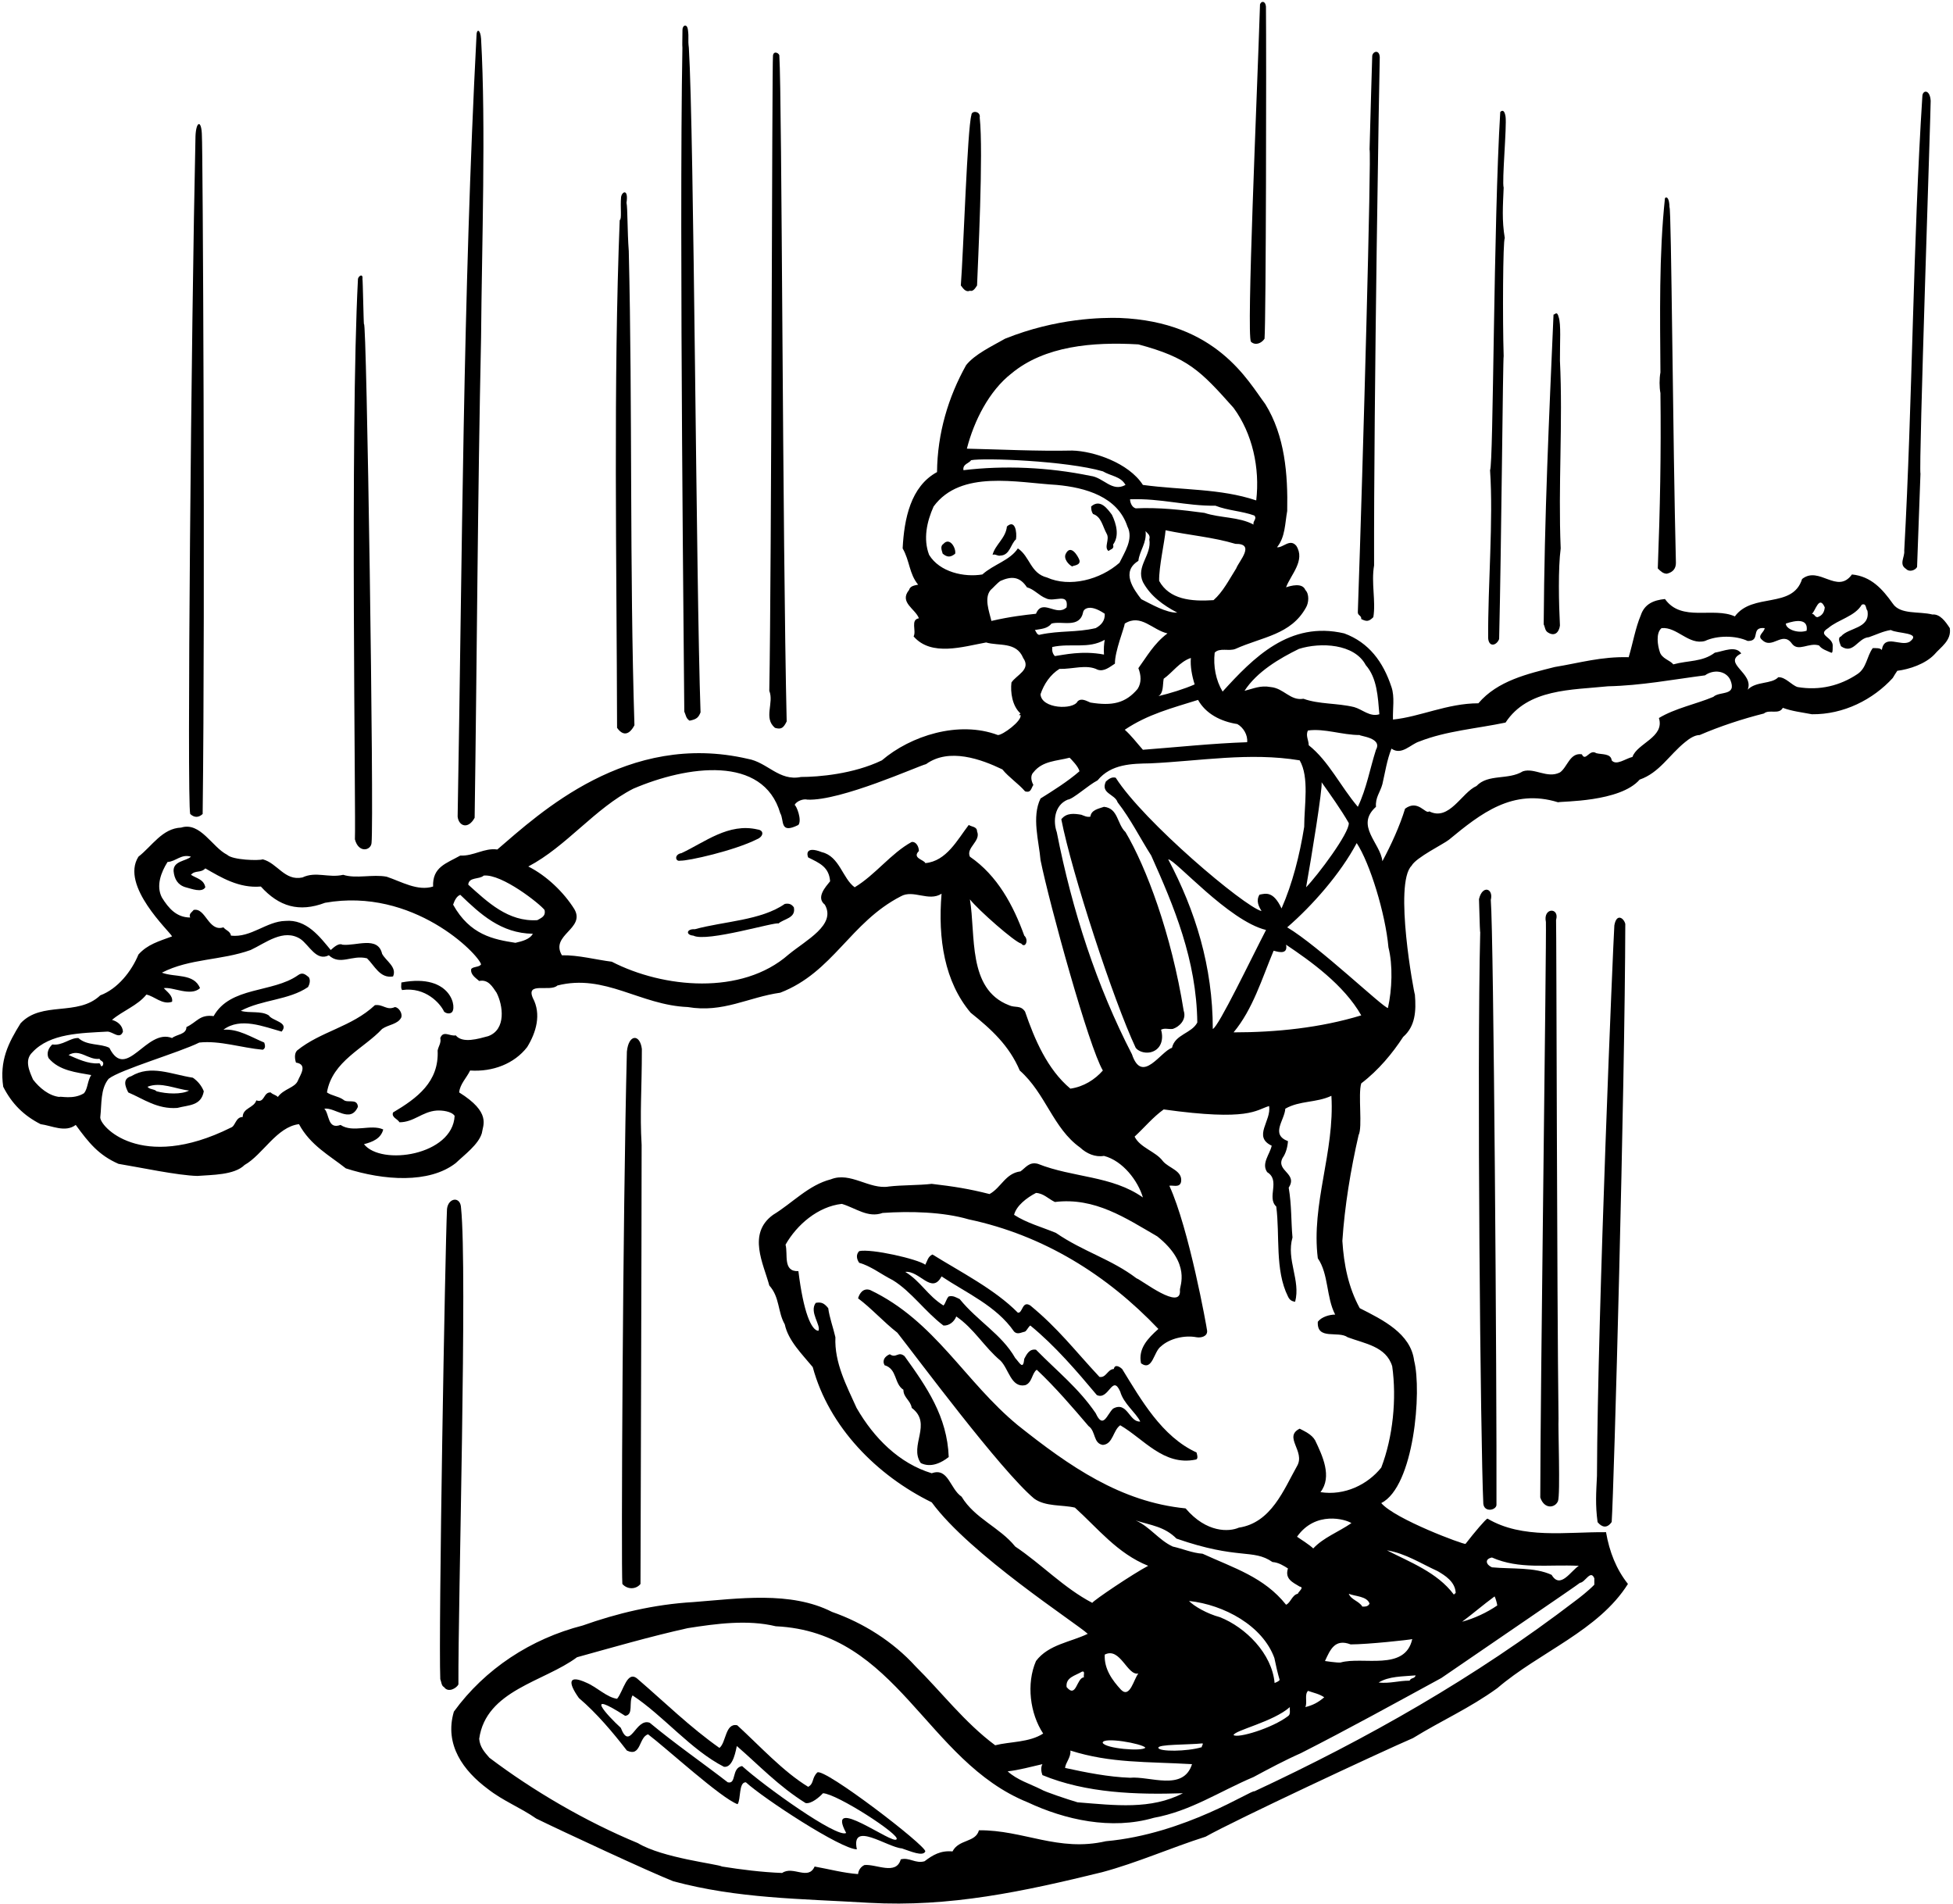<?xml version="1.0" encoding="UTF-8"?>
<svg xmlns="http://www.w3.org/2000/svg" xmlns:xlink="http://www.w3.org/1999/xlink" width="517pt" height="504pt" viewBox="0 0 517 504" version="1.1">
<g id="surface1">
<path style=" stroke:none;fill-rule:nonzero;fill:rgb(0%,0%,0%);fill-opacity:1;" d="M 331.148 90.457 C 332.352 91.555 333.949 90.855 334.75 89.656 C 335.148 84.156 335.25 14.875 335.125 1.75 C 335 0.25 333.914 0.145 333.551 1.156 C 332.75 26.25 329.949 88.355 331.148 90.457 "/>
<path style=" stroke:none;fill-rule:nonzero;fill:rgb(0%,0%,0%);fill-opacity:1;" d="M 181.148 188.355 C 181.551 189.156 181.551 190.156 182.551 190.758 C 184.414 190.395 184.914 189.895 185.449 188.555 C 184.25 154.355 183.75 35.555 182.352 12.656 C 182.051 10.258 182.414 10.145 182.102 7.855 C 181.867 6.16 180.664 6.645 180.664 7.895 C 180.664 10.156 180.566 11.906 180.648 12.656 C 179.75 61.355 181.148 183.055 181.148 188.355 "/>
<path style=" stroke:none;fill-rule:nonzero;fill:rgb(0%,0%,0%);fill-opacity:1;" d="M 125.648 216.457 C 126.25 175.156 126.449 131.156 127.352 89.258 C 127.551 64.555 128.648 33.555 127.352 10.258 C 127.164 7.645 126.164 7.645 126.148 9.258 C 122.551 78.355 122.352 148.156 121.148 216.156 C 121.414 218.645 123.914 219.645 125.648 216.457 "/>
<path style=" stroke:none;fill-rule:nonzero;fill:rgb(0%,0%,0%);fill-opacity:1;" d="M 205.148 192.656 C 206.852 193.156 207.414 192.645 208.25 190.957 C 207.148 143.258 207.008 25.613 206.309 14.812 C 206.414 14.145 204.832 13.258 204.625 14.688 C 204.359 16.52 204.25 151.055 203.648 182.855 C 204.949 186.055 202.051 190.055 205.148 192.656 "/>
<path style=" stroke:none;fill-rule:nonzero;fill:rgb(0%,0%,0%);fill-opacity:1;" d="M 360.352 163.855 C 361.75 164.555 362.352 164.555 363.551 163.355 C 364.25 159.156 362.949 154.258 363.75 149.656 C 363.648 105.957 365.164 16.645 365.25 15.156 C 365.164 12.895 363.164 13.645 363.25 15.055 C 363.246 15.812 362.75 30.957 362.551 39.555 C 363.051 40.555 360.852 121.656 359.449 161.957 C 359.352 162.957 360.449 162.855 360.352 163.855 "/>
<path style=" stroke:none;fill-rule:nonzero;fill:rgb(0%,0%,0%);fill-opacity:1;" d="M 504.59 150.594 C 505.387 151.492 506.988 150.992 507.488 150.094 L 508.387 125.395 C 507.887 123.895 511.164 27.895 511.09 26.695 C 510.906 23.547 508.914 23.809 508.887 25.492 C 506.387 64.395 506.289 105.895 504.09 145.793 C 504.289 147.395 502.59 149.395 504.59 150.594 "/>
<path style=" stroke:none;fill-rule:nonzero;fill:rgb(0%,0%,0%);fill-opacity:1;" d="M 393.949 168.957 C 394.164 171.395 396.164 170.895 396.852 169.156 C 397.449 144.457 397.852 94.457 398.051 94.258 C 397.75 84.656 397.852 63.355 398.352 63.055 C 397.551 58.258 397.852 54.555 398.051 49.656 C 397.551 48.156 398.914 33.395 398.551 30.855 C 398.164 28.395 397.148 29.656 397.148 29.656 C 395.352 58.855 395.352 123.055 394.449 124.457 C 395.352 137.758 393.852 154.855 393.949 168.957 "/>
<path style=" stroke:none;fill-rule:nonzero;fill:rgb(0%,0%,0%);fill-opacity:1;" d="M 256.75 76.957 C 257.648 77.258 258.25 76.156 258.648 75.555 C 258.852 69.957 260.363 40.312 259.352 31.125 C 259.664 29.395 257.164 29.145 257.148 30.457 C 256.078 34.145 255.051 66.457 254.352 75.555 C 254.852 76.156 255.551 77.457 256.75 76.957 "/>
<path style=" stroke:none;fill-rule:nonzero;fill:rgb(0%,0%,0%);fill-opacity:1;" d="M 53.648 215.457 C 54.352 158.055 53.664 37.395 53.449 36.055 C 53.414 31.645 51.914 31.895 51.75 36.055 C 50.648 85.457 49.449 212.355 50.352 215.457 C 51.449 216.457 52.551 216.457 53.648 215.457 "/>
<path style=" stroke:none;fill-rule:nonzero;fill:rgb(0%,0%,0%);fill-opacity:1;" d="M 167.949 191.957 C 166.648 150.457 167.449 108.055 166.449 66.457 C 166.051 61.156 166.164 55.145 165.852 53.656 C 166.414 49.895 164.664 50.645 164.414 52.145 C 164.164 54.895 164.648 58.055 164.051 58.258 C 162.352 101.258 163.25 148.656 163.352 192.656 C 165.664 195.895 167.449 192.957 167.949 191.957 "/>
<path style=" stroke:none;fill-rule:nonzero;fill:rgb(0%,0%,0%);fill-opacity:1;" d="M 441.25 151.855 C 442.949 151.457 443.664 150.395 443.648 148.957 C 442.852 117.855 442.449 54.656 441.949 54.855 C 441.914 52.395 441.164 51.895 440.75 52.457 C 439.148 67.457 439.449 83.855 439.551 98.555 C 439.25 100.258 439.25 102.457 439.551 104.055 C 439.75 120.055 439.449 134.855 438.852 150.457 C 439.551 151.156 440.25 151.855 441.25 151.855 "/>
<path style=" stroke:none;fill-rule:nonzero;fill:rgb(0%,0%,0%);fill-opacity:1;" d="M 93.949 222.156 C 94.914 225.895 98.164 225.145 98.352 223.156 C 99.051 216.457 97.051 83.055 96.352 85.855 C 96.25 85.855 96.051 73.855 95.949 73.855 C 96.164 72.145 94.664 73.145 94.75 74.055 C 92.648 114.758 94.25 216.758 93.949 222.156 "/>
<path style=" stroke:none;fill-rule:nonzero;fill:rgb(0%,0%,0%);fill-opacity:1;" d="M 409.852 167.457 C 411.648 168.555 412.75 167.258 412.949 165.555 C 412.648 159.758 412.449 150.457 413.148 145.156 C 412.449 128.555 413.75 112.055 412.949 95.457 C 412.922 90.535 413.273 85.852 412.605 83.902 C 412.164 82.145 411.602 83.352 411.25 83.258 C 410.051 111.055 408.852 136.156 408.648 165.258 C 409.051 166.055 408.949 166.957 409.852 167.457 "/>
<path style=" stroke:none;fill-rule:nonzero;fill:rgb(0%,0%,0%);fill-opacity:1;" d="M 516.148 166.258 C 515.051 164.555 513.551 162.457 511.551 162.656 C 508.051 161.758 503.051 162.758 501.051 159.758 C 498.352 155.957 495.352 152.555 490.25 152.055 C 486.352 157.457 481.551 149.656 477.051 153.258 C 474.551 161.258 463.949 156.758 459.25 163.156 C 453.551 160.555 445.148 164.758 440.75 158.555 C 437.75 158.855 435.352 159.855 434.352 162.855 C 432.949 166.156 432.25 170.258 431.148 173.957 C 423.852 173.758 418.25 175.457 411.551 176.555 C 404.449 178.355 396.449 180.156 391.352 186.156 C 383.148 186.156 375.852 189.758 368.75 190.457 C 368.648 187.656 369.25 184.457 368.352 181.855 C 366.148 175.156 362.352 170.055 355.852 167.656 C 341.352 164.258 331.75 174.156 323.648 183.055 C 321.852 180.055 321.148 176.355 321.551 172.758 C 322.852 171.355 325.352 172.457 327.051 171.758 C 334.148 168.555 341.75 168.055 345.75 160.758 C 346.449 159.555 346.648 157.258 345.551 156.156 C 344.75 154.156 341.648 155.055 340.449 155.457 C 341.648 152.156 345.648 148.355 343.148 144.457 C 341.449 142.457 339.648 145.055 338.051 144.855 C 340.25 142.156 340.148 138.555 340.75 135.258 C 340.949 125.555 340.148 115.355 334.949 106.957 C 330.352 100.855 322.078 85.145 296.352 84.156 C 291.852 84.055 279.746 84.145 266.051 89.656 C 262.551 91.656 258.051 93.758 255.75 96.656 C 251.051 105.055 248.148 114.656 248.051 124.957 C 241.051 128.758 239.352 137.355 238.949 145.156 C 240.852 148.457 240.648 151.855 243.051 154.758 C 242.148 154.957 240.949 155.055 240.648 156.156 C 237.949 159.457 242.352 161.156 243.25 163.656 C 240.949 164.055 242.648 166.957 241.852 168.457 C 246.551 173.855 254.949 171.156 261.051 170.055 C 264.352 171.055 269.051 169.758 270.852 174.156 C 273.051 177.258 269.051 178.656 267.75 180.656 C 267.449 183.258 267.949 186.855 270.148 188.855 C 269.949 189.055 269.449 189.457 270.148 189.258 C 270.648 190.758 265.352 194.656 264.148 194.555 C 253.75 190.656 241.051 194.758 233.449 201.258 C 225.914 204.895 216.648 205.656 212.051 205.656 C 206.25 206.855 203.148 201.758 197.949 200.855 C 166.078 193.477 142.852 215.258 131.648 224.855 C 128.25 224.355 125.352 226.656 121.852 226.457 C 118.148 228.555 114.449 229.457 114.648 234.656 C 110.551 235.957 106.25 233.355 102.352 232.055 C 98.648 231.355 94.25 232.656 90.852 231.555 C 86.949 232.457 83.648 230.555 80.051 232.258 C 75.352 233.258 73.449 228.457 69.551 227.457 C 68.551 227.855 61.551 227.656 60.148 226.258 C 56.148 224.258 53.051 217.457 47.949 219.055 C 42.949 219.258 40.25 223.957 36.648 226.758 C 31.75 234.457 44.949 246.555 45.551 247.855 C 42.051 249.156 39.051 249.957 36.648 252.656 C 34.852 257.055 31.148 261.758 26.551 263.457 C 20.551 269.156 11.051 264.855 5.449 270.855 C 2.148 276.156 -0.148 280.758 0.852 287.656 C 3.148 292.156 6.25 295.258 10.75 297.555 C 13.75 297.957 17.25 299.855 20.051 297.758 C 23.551 302.555 26.148 305.758 31.352 308.055 C 36.852 308.957 47.078 311.145 52.25 311.258 C 56.051 310.957 62.051 311.055 64.75 308.355 C 69.551 305.656 73.25 298.258 79.148 297.555 C 82.148 303.156 87.25 305.855 91.551 309.258 C 101.559 312.48 113.609 313.332 120.648 307.855 C 122.949 305.656 126.648 302.957 127.551 299.957 C 127.852 297.758 130.078 294.477 121.551 289.156 C 121.75 286.957 123.551 285.258 124.449 283.355 C 130.449 283.758 136.148 281.555 139.551 277.156 C 141.949 273.258 143.352 268.457 141.051 264.156 C 139.148 259.758 145.648 262.656 147.551 260.855 C 160.148 257.656 169.449 266.055 182.051 266.555 C 191.449 268.156 198.051 263.957 206.551 262.758 C 220.551 257.355 225.051 244.156 238.449 237.258 C 241.75 235.355 245.852 238.758 249.25 236.555 C 248.25 248.555 250.051 259.855 256.949 268.055 C 262.449 272.457 267.148 276.758 269.949 283.355 C 276.852 289.457 278.75 298.656 285.949 303.758 C 287.648 305.355 289.949 306.355 292.25 305.957 C 297.25 307.258 301.25 312.555 302.551 316.957 C 294.352 311.156 284.051 311.758 274.75 308.055 C 272.449 307.457 271.551 309.055 270.148 310.055 C 266.148 310.555 265.051 314.355 261.949 316.055 C 256.449 314.656 252.551 314.055 246.648 313.355 C 243.25 313.758 238.75 313.656 235.352 314.055 C 230.148 314.957 225.148 310.055 219.949 312.156 C 214.051 313.656 209.75 318.457 204.648 321.555 C 197.75 326.555 202.148 334.555 203.648 340.258 C 206.449 343.355 205.852 347.258 207.75 350.555 C 208.648 354.855 212.352 358.457 215.148 361.855 C 219.449 377.758 232.148 390.555 246.648 397.656 C 256.75 411.457 284.914 429.645 287.949 432.457 C 283.449 434.656 277.551 435.258 274.25 439.656 C 271.648 445.656 272.648 453.555 276.148 458.855 C 272.449 461.258 267.352 460.957 263.449 461.957 C 255.352 455.957 249.148 447.758 242.352 441.055 C 236.449 434.555 228.551 429.555 220.25 426.656 C 209.25 421.055 195.352 423.156 183.551 424.055 C 173.148 424.656 163.25 427.055 154.25 430.258 C 140.551 433.758 128.352 441.758 120.148 453.055 C 117.551 461.855 122.75 468.758 129.051 473.457 C 133.25 476.758 137.648 478.355 141.949 481.355 C 148.25 484.457 172.551 495.758 178.25 497.957 C 195.352 502.555 211.75 502.555 230.051 503.656 C 251.449 504.855 270.949 500.656 291.75 495.555 C 301.051 493.055 309.75 489.156 319.148 486.156 C 326.75 481.855 365.449 463.758 374.051 460.055 C 381.852 455.258 388.852 452.258 396.352 446.855 C 407.551 437.258 423.148 431.656 430.949 419.258 C 427.852 415.355 426.051 410.758 425.148 405.555 C 414.551 405.457 403.051 407.457 393.75 401.957 C 393.25 402.156 390.414 405.477 387.949 408.656 C 387.449 408.855 369.352 402.156 365.648 397.855 C 374.352 393.457 376.414 368.145 374.352 360.156 C 373.449 352.957 366.051 349.355 359.949 346.258 C 356.949 340.758 355.75 334.758 355.352 328.457 C 355.949 319.355 357.551 309.555 359.648 300.457 C 360.75 298.355 359.449 289.656 360.352 286.758 C 364.949 283.258 368.648 278.758 371.449 274.457 C 374.664 271.645 374.914 267.645 374.551 263.258 C 374.352 263.055 368.914 233.895 373.676 229.152 C 374.84 226.969 382.23 223.371 383.562 222.273 C 392.016 215.301 400.441 208.641 412.449 212.355 C 413.352 212.055 428.852 212.355 434.051 206.355 C 439.25 204.555 441.852 199.855 446.051 196.457 C 447.25 195.457 448.648 194.555 449.949 194.555 C 455.25 192.258 461.352 190.258 466.949 188.855 C 468.352 187.656 470.949 189.258 471.949 187.355 C 474.352 188.258 477.051 188.555 479.648 189.055 C 488.051 189.156 495.852 185.156 501.051 179.457 C 501.449 178.758 501.852 178.156 502.25 177.555 C 505.449 177.156 509.648 175.758 512.051 173.258 C 513.75 171.258 516.648 169.555 516.148 166.258 Z M 483.051 160.758 C 482.949 162.055 482.352 162.957 481.148 163.355 C 480.352 163.355 480.449 162.555 479.648 162.457 C 480.551 161.855 481.551 157.355 483.051 160.758 Z M 478.25 166.957 C 475.75 167.758 472.746 166.477 472.75 165.055 C 475.414 164.145 478.75 163.656 478.25 166.957 Z M 343.852 171.758 C 349.551 169.957 358.551 170.355 361.551 176.055 C 364.551 179.457 364.75 184.457 365.148 189.055 C 362.648 189.855 360.648 187.758 358.449 187.156 C 353.852 186.055 349.25 186.457 345.051 184.957 C 341.551 185.555 339.852 182.156 336.352 181.855 C 333.648 181.355 331.852 182.258 329.449 182.855 C 332.75 177.758 338.75 174.258 343.852 171.758 Z M 349.852 207.055 C 352.051 210.156 355.051 214.355 357.051 217.855 C 357.25 220.457 348.852 231.656 345.75 234.855 C 347.148 227.055 350.148 208.656 349.852 207.055 Z M 346.449 197.258 C 346.449 195.957 345.551 194.656 346.25 193.355 C 350.648 192.758 355.25 194.555 359.949 194.555 C 359.852 194.855 366.051 195.258 364.25 198.457 C 362.648 203.457 361.75 208.758 359.449 213.555 C 354.852 208.156 351.75 201.457 346.449 197.258 Z M 327.551 191.656 C 329.148 192.555 330.352 194.555 330.148 196.457 C 321.051 196.758 311.75 197.758 302.551 198.457 C 300.949 196.656 299.449 194.656 297.75 193.156 C 303.852 189.055 310.148 187.457 317.148 185.258 C 319.148 188.855 323.051 190.957 327.551 191.656 Z M 292.25 173.258 C 286.414 172.145 281.551 173.355 279.25 173.656 C 278.648 173.055 278.449 172.258 278.551 171.258 C 283.551 170.156 288.051 171.855 292.449 169.355 C 292.25 170.355 292.148 171.855 292.25 173.258 Z M 290.051 166.258 C 284.852 167.457 280.75 166.855 275.449 167.957 C 274.551 168.355 274.25 167.055 273.949 166.758 C 275.551 166.457 277.25 166.457 278.352 165.055 C 281.148 164.258 285.852 166.457 286.75 161.957 C 286.75 161.555 288.078 159.477 292.449 162.457 C 292.551 164.258 291.551 165.457 290.051 166.258 Z M 280.449 177.055 C 283.852 177.156 287.648 175.758 290.551 177.258 C 292.25 177.855 293.75 176.555 295.148 175.656 C 295.078 172.477 297.648 166.156 297.75 165.055 C 302.051 162.355 305.051 166.758 309.051 167.656 C 305.449 170.355 303.551 173.855 301.352 176.855 C 302.051 178.656 302.25 180.656 301.148 182.355 C 297.949 186.156 294.414 186.895 288.648 185.957 C 287.648 185.555 286.25 184.656 285.25 185.656 C 284.148 187.957 275.664 187.645 275.449 183.758 C 276.352 181.055 278.051 178.555 280.449 177.055 Z M 303.25 140.555 C 303.551 141.055 304.648 141.555 304.25 142.758 C 304.949 146.957 300.648 149.855 302.551 154.055 C 304.551 157.758 307.852 160.156 311.648 162.156 C 308.75 162.258 304.715 159.895 302.113 158.594 C 300.113 155.992 296.648 151.355 301.352 148.457 C 301.648 145.758 303.648 143.656 303.25 140.555 Z M 316.25 181.156 C 313.551 182.355 309.648 183.555 306.648 184.258 C 308.051 183.457 307.75 181.355 308.051 179.656 C 310.352 178.055 312.25 175.156 315.25 174.156 C 315.051 176.355 315.551 178.957 316.25 181.156 Z M 327.25 150.457 C 325.352 153.457 323.75 156.656 321.25 158.855 C 315.25 159.258 309.551 158.656 306.852 153.758 C 306.746 150.145 308.352 143.156 308.551 140.355 C 314.648 141.656 321.051 142.156 327.051 143.957 C 332.449 143.855 327.949 148.555 327.25 150.457 Z M 331.852 138.855 C 327.949 136.758 323.051 137.156 318.852 135.758 C 312.949 134.957 306.648 134.258 300.648 134.555 C 299.551 134.258 299.148 132.855 299.148 132.156 C 307.352 131.855 313.949 133.957 321.75 133.855 C 325.051 135.156 328.75 135.258 332.051 136.457 C 332.852 137.355 331.551 137.957 331.852 138.855 Z M 267.75 98.855 C 276.551 91.555 289.25 90.457 301.352 91.156 C 314.41 94.656 317.723 98.023 326.551 107.957 C 331.551 114.758 333.551 123.855 332.551 132.457 C 323.051 129.258 312.852 129.758 302.551 128.355 C 298.75 122.457 289.414 119.395 283.852 119.258 C 274.449 119.457 264.949 118.957 255.949 118.758 C 257.852 111.355 261.852 103.457 267.75 98.855 Z M 257.078 121.812 C 260.414 121.145 282.25 121.957 291.949 124.758 C 294.148 126.055 296.648 126.055 297.949 128.355 C 294.352 130.355 292.148 126.355 288.648 125.957 C 277.551 123.656 265.75 123.156 255.051 124.457 C 254.75 122.855 256.578 122.609 257.078 121.812 Z M 260.051 152.055 C 255.25 152.855 248.75 151.457 245.949 146.855 C 244.352 142.656 245.352 138.055 247.148 134.055 C 254.352 124.258 269.25 127.758 279.75 128.355 C 287.352 129.055 295.852 131.457 298.449 139.355 C 300.148 142.656 297.648 146.258 296.352 148.957 C 291.25 153.457 283.148 155.555 277.148 152.855 C 272.75 151.758 272.648 147.258 269.449 145.156 C 267.352 148.355 263.051 149.355 260.051 152.055 Z M 262.449 164.355 C 261.852 161.855 260.449 158.258 262.25 156.156 C 262.949 155.555 263.949 154.355 264.852 153.758 C 267.746 152.477 269.949 152.555 271.852 155.457 C 273.75 155.957 275.051 157.656 276.852 158.355 C 279.051 159.555 282.949 156.656 282.352 160.758 C 279.648 163.355 275.949 158.258 274.25 162.457 C 271.246 162.781 267.43 163.207 262.449 164.355 Z M 26.051 281.457 C 23.352 281.656 20.449 280.258 18.148 279.258 C 21.148 277.457 23.352 280.656 26.352 280.258 C 26.551 280.957 27.648 280.758 27.25 281.957 C 26.449 282.855 26.852 281.258 26.051 281.457 Z M 129.25 274.258 C 126.648 274.957 122.449 276.258 120.648 274.055 C 119.051 274.355 117.352 272.656 116.551 274.758 C 116.852 276.055 116.051 276.957 115.852 278.055 C 116.25 286.355 110.449 290.656 104.051 294.457 C 103.551 295.758 105.25 296.156 105.75 297.055 C 109.551 297.055 111.75 294.258 115.551 293.957 C 117.051 293.855 119.551 294.156 120.352 295.355 C 119.852 305.812 100.945 308.656 96.352 302.855 C 98.648 302.258 100.852 301.355 101.449 298.957 C 98.148 297.457 93.449 299.957 90.148 297.758 C 86.648 299.055 87.25 294.855 85.852 293.457 C 88.75 293.055 92.75 297.457 94.75 292.957 C 94.551 290.555 91.949 292.156 90.852 291.055 C 89.551 290.156 87.852 290.055 86.551 289.156 C 87.949 280.855 96.449 277.457 101.148 272.355 C 102.852 271.156 105.352 271.156 106.25 269.258 C 106.551 268.156 105.551 266.656 104.551 266.555 C 102.352 267.555 101.449 265.758 99.25 266.055 C 93.051 271.855 84.949 272.957 78.648 278.055 C 77.852 278.855 78.051 280.355 78.352 281.258 C 81.551 281.758 79.449 284.555 78.852 286.055 C 78.051 287.957 75.148 288.156 73.551 290.355 C 72.949 289.758 72.25 289.758 71.648 289.156 C 69.648 289.055 70.148 292.055 67.852 291.258 C 67.25 293.258 64.25 293.258 64.25 295.656 C 62.352 295.656 62.352 298.055 61.148 298.457 C 37.164 310.395 26.164 297.895 26.551 295.656 C 26.949 292.156 26.551 288.258 28.75 285.555 C 31.746 283.145 47.551 278.555 52.75 275.957 C 58.148 275.355 63.949 277.355 69.551 277.855 C 70.414 277.477 70.148 276.555 69.949 275.957 C 66.551 274.555 63.051 272.258 59.148 272.555 C 63.648 269.156 69.852 271.758 74.551 273.055 C 76.648 270.555 72.051 270.258 71.148 268.758 C 69.051 267.457 66.051 268.258 63.75 267.555 C 69.352 264.555 76.449 264.758 81.551 261.258 C 81.949 260.555 82.25 259.457 81.75 258.656 C 80.75 257.855 80.051 257.258 78.852 258.156 C 72.148 262.855 60.949 261.055 56.551 268.957 C 52.852 268.457 52.148 270.555 49.352 271.855 C 49.352 273.855 46.75 273.758 45.551 274.758 C 38.75 272.055 33.449 286.355 28.949 277.355 C 26.648 276.156 23.051 276.855 20.75 274.758 C 18.551 274.656 16.551 276.855 13.852 276.457 C 12.852 277.355 12.25 278.758 12.852 280.055 C 15.648 283.457 20.352 283.855 24.148 284.555 C 23.148 286.055 23.25 288.156 22.25 289.355 C 19.449 291.156 15.75 290.055 15.75 290.355 C 12.949 290.055 10.449 287.957 8.75 285.758 C 7.852 283.656 6.352 280.656 8.551 278.555 C 13.25 273.457 21.551 273.457 28.449 273.055 C 29.852 273.055 31.75 275.258 32.551 273.055 C 32.449 271.457 31.148 270.355 29.648 269.957 C 32.449 267.555 36.449 266.156 38.75 263.258 C 40.852 263.656 42.949 266.055 45.551 265.156 C 45.852 263.555 44.148 262.457 43.352 261.555 C 45.75 261.156 50.449 263.855 52.949 261.555 C 51.352 257.555 46.25 258.758 42.852 257.457 C 50.25 253.656 58.551 254.258 66.352 251.457 C 70.25 249.656 75.051 245.656 79.551 248.555 C 81.852 250.156 83.75 254.555 87.051 252.855 C 90.051 255.656 93.148 252.656 97.148 253.656 C 99.148 255.555 100.551 259.055 104.051 258.457 C 105.148 255.957 102.148 254.355 101.148 252.457 C 100.051 247.656 94.25 250.457 90.648 250.055 C 89.75 249.555 88.551 250.555 87.551 251.457 C 84.648 247.957 81.148 243.258 75.551 243.758 C 70.551 243.855 66.449 248.258 61.148 247.656 C 60.949 246.457 59.75 246.258 59.148 245.457 C 55.148 246.758 54.449 240.156 51.25 240.855 C 50.949 241.355 49.852 241.855 50.352 242.855 C 46.75 242.855 44.648 240.457 42.852 237.555 C 41.25 234.457 42.648 230.855 44.352 228.156 C 46.551 228.055 47.949 225.957 50.551 226.758 C 49.25 227.957 45.852 227.855 45.949 230.555 C 46.148 232.656 47.051 234.258 49.148 234.855 C 50.75 235.258 53.449 236.355 54.352 234.855 C 53.949 232.758 52.148 232.555 50.551 231.555 C 51.648 230.258 53.148 231.156 54.352 229.855 C 58.551 232.258 63.25 235.156 69.051 234.656 C 73.852 239.957 79.148 241.555 86.051 238.957 C 109.414 234.812 126.648 252.555 127.352 255.258 C 126.852 256.055 125.449 255.758 124.75 256.457 C 124.449 257.957 125.949 258.855 126.852 259.656 C 129.25 259.156 130.352 261.156 131.449 262.758 C 133.148 266.055 134.078 272.477 129.25 274.258 Z M 136.449 249.555 C 130.648 248.656 124.414 247.477 119.949 239.457 C 120.352 238.258 120.949 237.156 121.852 236.855 C 127.148 241.957 132.648 247.055 141.051 247.156 C 140.25 248.656 138.148 249.156 136.449 249.555 Z M 142.25 243.555 C 134.551 244.055 129.051 238.758 123.949 234.156 C 124.148 232.055 126.852 232.855 128.051 231.758 C 132.852 231.258 142.949 239.258 144.148 240.855 C 144.551 242.555 143.25 242.957 142.25 243.555 Z M 283.352 288.156 C 277.25 283.055 273.852 275.055 271.352 267.758 C 270.148 265.957 268.75 266.855 267.051 266.055 C 256.051 261.758 258.352 247.457 256.75 238.055 C 258.949 240.855 268.746 249.477 270.352 249.758 C 271.414 251.145 272.414 248.812 271.148 247.656 C 268.25 239.656 264.051 231.758 256.75 226.758 C 255.648 224.355 259.75 222.656 258.648 220.055 C 258.648 218.758 257.148 218.855 256.449 218.355 C 253.449 222.258 250.551 227.957 244.949 228.457 C 244.648 227.555 241.352 227.156 243.25 225.258 C 243.25 224.258 242.648 222.758 241.352 222.855 C 235.852 225.855 231.75 231.555 226.25 234.855 C 223.051 232.555 222.25 226.656 217.551 225.555 C 213.078 223.812 213.648 226.355 213.949 226.957 C 216.949 228.457 219.449 229.457 219.75 233.258 C 218.551 234.758 215.949 237.555 218.352 239.457 C 221.414 244.812 213.414 248.812 208.75 252.656 C 196.352 263.555 175.551 261.555 161.949 254.555 C 157.852 254.055 153.051 252.758 148.75 252.855 C 145.551 247.457 155.051 245.855 152.051 240.656 C 149.25 236.156 144.648 231.758 139.852 229.355 C 149.949 224.055 157.449 213.957 167.648 208.758 C 181.914 202.645 202.035 199.777 206.551 215.258 C 207.664 217.145 206.289 220.887 211.352 218.355 C 212.352 217.055 210.852 213.258 210.352 213.055 C 210.852 212.055 212.648 211.355 213.75 211.656 C 222.551 212.055 243.051 202.758 245.148 202.258 C 251.25 197.855 259.75 200.957 265.352 203.656 C 267.051 205.758 269.648 207.457 271.352 209.457 C 272.949 209.957 272.949 208.656 273.551 207.758 C 273.051 206.855 272.648 205.355 273.551 204.457 C 275.949 201.355 279.75 201.457 283.148 200.555 C 283.551 200.957 285.551 202.957 285.75 204.156 C 282.648 206.855 278.648 209.355 275.449 211.355 C 273.051 216.258 275.051 222.758 275.449 227.656 C 277.852 239.457 288.25 277.156 291.949 283.355 C 289.852 285.758 286.852 287.656 283.352 288.156 Z M 279.75 220.258 C 278.75 217.457 279.051 213.156 282.648 211.656 C 284.051 211.555 288.078 207.812 290.551 206.555 C 294.148 202.156 299.746 202.145 304.449 202.055 C 317.551 201.457 330.75 199.055 344.051 201.258 C 346.648 205.758 345.25 213.156 345.25 218.855 C 344.051 226.355 342.148 233.855 339.25 240.457 C 337.078 235.812 335.078 236.477 333.414 236.812 C 332.414 238.477 333.25 239.957 333.949 241.156 C 329.352 239.957 302.746 217.477 295.352 205.855 C 294.25 205.555 293.449 206.258 292.75 206.855 C 291.25 210.055 295.148 210.156 295.852 212.355 C 299.352 216.855 301.75 221.758 304.75 226.457 C 310.75 239.855 316.75 254.055 316.949 270.656 C 315.449 273.555 311.051 273.758 310.25 277.355 C 307.25 278.258 302.352 287.156 299.648 279.055 C 290.352 261.055 283.852 241.156 279.75 220.258 Z M 335.148 246.156 C 331.25 253.656 322.551 271.855 321.051 272.355 C 321.051 255.855 316.449 241.055 309.25 227.457 C 311.078 227.477 325.25 243.758 335.148 246.156 Z M 274.25 315.758 C 276.25 315.855 277.551 317.355 279.25 318.156 C 289.852 316.855 298.051 322.457 306.352 327.258 C 315.414 334.477 312.25 340.457 312.352 341.457 C 312.832 347.168 302.148 338.758 300.852 338.355 C 294.148 333.258 286.852 331.355 279.551 326.355 C 275.75 324.758 271.852 323.758 268.449 321.555 C 269.051 319.156 271.75 317.055 274.25 315.758 Z M 286.449 442.457 C 287.352 442.258 286.75 443.457 286.949 443.957 C 284.949 444.156 284.949 449.656 282.352 446.555 C 282.051 443.957 284.648 443.555 286.449 442.457 Z M 283.352 463.355 C 294.051 466.758 303.648 466.258 315.551 466.957 C 313.25 474.258 304.352 470.055 299.148 470.555 C 293.449 470.355 287.449 469.156 281.949 467.957 C 282.051 466.555 283.551 465.156 283.352 463.355 Z M 303.199 462.582 C 302.5 463.668 292.5 462.832 291.898 461.281 C 292 459.668 302.332 461.5 303.199 462.582 Z M 292.449 437.957 C 296.551 435.855 298.414 443.645 301.352 442.957 C 300.148 444.355 299.148 449.656 296.75 447.258 C 294.449 444.758 292.25 441.758 292.449 437.957 Z M 344.051 419.957 C 345.352 420.156 343.75 421.258 343.551 421.855 C 342.051 422.156 341.648 424.258 340.449 424.758 C 334.648 417.457 326.648 415.055 318.352 411.258 C 315.551 411.055 313.148 409.957 310.449 409.355 C 306.75 407.656 304.352 404.055 300.648 402.457 C 304.75 403.758 308.25 404.055 311.449 407.258 C 327.914 412.977 331.648 409.855 336.852 413.457 C 338.449 413.555 339.852 414.457 340.949 415.156 C 340.051 417.957 342.25 418.855 344.051 419.957 Z M 347.648 409.855 C 346.449 408.758 344.648 407.656 343.352 406.758 C 348.246 399.812 356.246 402.145 357.75 403.156 C 354.25 405.555 350.352 406.957 347.648 409.855 Z M 362.551 424.457 C 362.148 425.258 361.449 425.258 360.648 425.258 C 359.75 423.758 357.648 423.457 357.051 421.855 C 358.648 422.555 361.852 422.457 362.551 424.457 Z M 346.25 447.555 C 347.648 448.055 349.25 448.355 350.551 449.258 C 348.914 450.645 347.551 451.355 345.551 451.855 C 346.148 450.555 345.25 448.656 346.25 447.555 Z M 341.449 451.855 C 341.352 452.656 341.75 453.758 340.949 454.258 C 336.75 457.457 327.668 460.168 326.551 459.258 C 326.832 458 337.051 455.758 341.449 451.855 Z M 322.949 428.055 C 319.551 427.156 316.078 425.145 314.75 423.758 C 324.051 424.758 334.246 430.309 337.352 438.855 C 337.746 440.809 338.246 442.977 338.75 444.656 C 338.414 445.145 337.773 445.297 337.414 445.477 C 336.715 437.676 329.75 430.758 322.949 428.055 Z M 318.352 461.457 C 318.551 461.855 318.051 462.055 318.148 462.457 C 314.148 463.656 306.832 463.668 306.648 462.656 C 306.332 461.668 314.449 461.855 318.352 461.457 Z M 275.949 466.957 C 275.449 467.855 275.648 469.055 275.949 469.855 C 287.551 474.656 300.949 475.055 313.148 474.656 C 304.648 479.055 295.25 477.855 285.25 477.055 C 282.852 476.355 276.551 474.258 275.648 473.656 C 272.648 472.156 269.25 471.156 266.75 468.855 C 269.648 468.555 272.852 467.656 275.949 466.957 Z M 422.051 417.758 C 422.051 418.355 422.051 418.957 422.051 419.457 C 420.414 421.145 418.051 422.957 417.25 423.555 C 390.352 444.156 361.852 460.258 332.051 474.156 C 331.551 473.555 313.746 485.477 292.75 487.355 C 280.148 490.258 270.949 484.355 259.148 484.457 C 258.25 487.758 253.852 486.758 252.148 490.055 C 248.949 489.758 246.852 491.055 244.75 492.656 C 242.352 493.355 240.75 491.555 238.449 492.156 C 237.25 496.457 231.949 493.355 228.852 493.656 C 227.949 494.055 227.25 494.957 227.148 496.055 C 223.25 495.758 219.551 494.758 215.648 494.055 C 213.949 497.855 209.949 493.758 207.051 495.758 C 201.648 495.555 196.148 494.855 191.148 494.055 C 189.852 493.355 175.414 491.809 168.852 487.855 C 155.051 482.156 141.051 473.957 129.551 465.258 C 128.25 463.758 127.051 462.457 126.852 460.258 C 128.648 447.355 144.051 445.156 152.75 438.656 C 162.148 436.055 172.148 433.156 182.051 430.957 C 189.648 429.758 197.949 428.656 205.352 430.457 C 237.648 431.957 245.051 466.156 272.051 477.055 C 281.852 481.656 294.148 484.457 305.449 481.156 C 315.25 479.355 322.648 474.258 331.852 470.355 C 335.75 468.258 340.25 465.855 344.352 464.055 C 356.949 457.656 369.25 450.855 381.551 444.156 C 392.449 436.656 417.75 419.457 418.25 418.957 C 419.648 418.855 421.051 415.355 422.051 417.758 Z M 364.949 445.355 C 367.648 443.656 371.352 443.758 374.75 443.457 C 374.449 444.457 373.551 443.957 373.148 444.855 C 370.148 444.855 368.051 445.656 364.949 445.355 Z M 394.949 412.258 C 402.25 415.457 409.551 414.055 417.949 414.457 C 415.852 415.758 413.051 420.758 410.75 416.855 C 406.25 414.758 400.25 415.355 394.949 414.855 C 393.352 414.156 392.949 412.656 394.949 412.258 Z M 395.648 422.555 C 395.949 423.055 396.352 424.656 396.352 424.957 C 393.551 426.855 390.352 428.355 387.051 429.258 C 389.75 427.258 392.648 424.758 395.648 422.555 Z M 380.551 415.855 C 382.449 416.957 385.25 418.656 385.352 421.656 C 385.148 421.758 385.051 421.957 384.852 422.055 C 380.449 416.156 373.148 413.457 367.148 410.355 C 372.051 411.156 376.148 413.855 380.551 415.855 Z M 373.852 433.855 C 371.949 442.457 360.75 438.355 354.852 440.055 C 353.914 440.145 350.75 439.656 350.75 439.656 C 352.148 436.656 353.352 433.656 357.551 435.258 C 362.051 435.258 373.148 434.055 373.852 433.855 Z M 356.75 353.957 C 361.25 355.656 366.949 356.355 368.551 361.656 C 369.75 370.258 368.75 380.355 365.648 388.457 C 362.051 392.957 355.949 395.957 349.551 394.957 C 352.75 390.855 350.051 385.258 348.148 381.258 C 347.25 379.656 345.352 378.855 344.051 378.156 C 339.648 380.355 345.648 384.156 343.352 388.055 C 339.852 394.258 336.551 403.055 327.949 404.355 C 325.414 405.477 319.414 405.809 313.852 399.258 C 296.648 397.555 283.148 388.156 269.449 377.258 C 255.352 365.656 247.551 349.656 230.352 341.457 C 228.551 340.855 227.551 342.258 227.148 343.656 C 230.648 346.258 233.949 349.957 237.551 352.758 C 242.75 359.355 264.852 389.156 273.75 396.656 C 276.75 398.855 281.25 398.258 284.551 399.055 C 290.648 404.555 295.75 411.156 303.949 414.457 C 299.949 416.555 289.551 423.555 289.148 424.258 C 281.648 420.355 275.648 413.957 268.75 409.355 C 264.648 404.258 258.051 401.957 254.551 396.156 C 251.449 394.055 251.051 388.355 246.648 389.957 C 238.051 387.355 231.352 380.656 226.75 372.656 C 224.148 366.855 220.852 360.758 221.148 353.957 C 220.551 351.355 219.551 348.656 219.25 346.258 C 218.25 345.055 217.551 344.555 215.949 344.855 C 214.148 347.258 217.414 350.812 216.648 352.258 C 214.746 352.145 212.672 347.203 211.352 336.457 C 207.148 336.656 208.648 331.957 207.949 329.457 C 210.949 324.156 216.551 319.355 222.852 318.656 C 226.551 319.758 229.75 322.457 233.648 321.055 C 240.852 320.555 249.648 320.758 256.449 322.758 C 276.25 326.957 293.051 337.457 306.648 351.758 C 303.852 354.258 301.25 356.957 302.051 360.855 C 305.148 363.055 305.352 357.758 307.352 356.355 C 309.648 354.258 313.648 353.355 316.75 353.957 C 317.949 354.156 319.648 353.758 319.551 352.258 C 319.449 351.258 314.75 325.156 309.551 313.855 C 310.551 313.656 312.25 314.457 312.648 312.855 C 313.148 309.855 309.449 309.258 307.852 307.355 C 305.949 304.758 301.852 303.855 300.352 300.855 C 303.051 298.355 305.148 295.758 308.051 293.656 C 330.746 296.812 332.414 293.812 335.949 292.758 C 336.648 296.656 331.551 300.855 336.648 303.258 C 336.148 305.555 333.852 307.957 335.449 310.258 C 339.051 312.457 335.25 316.957 337.852 319.355 C 338.852 326.957 337.449 336.156 340.949 343.156 C 341.352 344.055 341.949 344.457 342.852 344.555 C 344.352 338.855 340.449 333.457 342.148 327.555 C 341.75 323.156 341.949 319.156 341.148 314.355 C 343.648 310.555 337.648 309.957 339.551 306.457 C 340.352 305.355 340.852 303.656 340.949 302.055 C 336.25 300.258 340.051 296.555 340.25 293.457 C 344.148 291.258 348.352 291.957 352.449 290.055 C 353.352 304.957 347.051 318.656 348.852 333.055 C 351.75 337.258 351.051 343.355 353.449 347.957 C 351.949 347.957 349.852 348.555 348.852 349.855 C 348.551 354.855 354.25 352.156 356.75 353.957 Z M 326.551 273.258 C 331.648 267.156 334.051 259.055 337.148 251.656 C 337.551 251.656 341.078 253.145 340.449 250.055 C 346.852 254.355 355.75 260.656 360.352 268.758 C 349.551 272.055 337.852 273.258 326.551 273.258 Z M 367.414 266.812 C 366.113 266.711 349.148 250.457 340.75 245.457 C 347.352 239.758 354.852 231.258 359.148 223.156 C 362.648 228.457 366.746 241.812 367.551 250.758 C 368.746 255.477 368.512 261.91 367.414 266.812 Z M 453.551 184.457 C 449.051 186.355 443.449 187.457 439.148 190.055 C 440.75 195.156 433.352 196.758 432.148 200.355 C 430.352 200.758 427.852 202.758 426.648 201.258 C 426.449 199.355 423.949 199.758 422.551 199.355 C 420.75 198.156 419.75 201.758 418.75 199.656 C 415.551 199.156 414.949 203.055 412.949 204.457 C 409.551 206.156 406.25 203.156 403.148 204.156 C 399.25 206.555 393.949 204.758 390.852 208.055 C 386.949 209.758 383.648 217.457 378.352 214.758 C 377.352 215.656 375.414 211.477 371.949 214.055 C 370.551 218.656 368.25 223.656 365.949 227.957 C 365.449 223.156 358.648 218.555 364.25 213.555 C 364.051 211.055 365.352 209.758 365.949 207.555 C 366.648 204.555 367.148 201.156 368.352 198.156 C 371.051 200.055 373.449 196.957 375.75 196.258 C 382.852 193.457 390.949 192.855 398.551 191.258 C 404.449 182.258 416.051 182.656 425.648 181.656 C 434.551 181.457 442.852 179.855 451.352 178.758 C 453.551 177.156 456.852 177.457 458.051 179.957 C 459.852 184.355 455.25 182.855 453.551 184.457 Z M 505.551 169.855 C 503.148 171.258 498.852 167.656 498.148 172.055 C 497.75 171.457 496.551 171.555 495.75 171.555 C 494.148 173.758 494.148 176.855 491.648 178.457 C 487.148 181.457 481.75 182.855 475.852 181.855 C 474.25 181.355 472.648 179.156 470.75 179.258 C 468.949 181.156 464.852 180.258 462.648 182.555 C 464.449 178.156 455.75 175.555 460.949 172.957 C 459.414 170.812 456.352 172.355 453.949 172.758 C 450.648 175.258 446.949 174.758 442.949 175.855 C 442.148 174.758 439.852 174.355 439.352 172.457 C 438.852 170.957 438.25 167.555 439.852 166.258 C 443.949 165.855 447.051 170.855 451.352 169.656 C 454.551 168.156 459.449 168.156 462.648 169.656 C 466.25 169.758 463.25 165.855 467.148 166.258 C 467.051 167.355 465.051 168.258 466.449 169.355 C 469.148 172.055 471.852 166.855 474.352 170.355 C 476.051 172.656 478.852 169.957 481.551 170.855 C 482.25 171.855 483.648 172.258 484.75 172.758 C 485.148 172.957 485.148 172.055 485.148 171.258 C 485.551 168.555 480.75 168.258 483.949 166.258 C 486.648 163.957 491.051 163.156 492.852 160.055 C 494.148 159.555 493.852 161.156 494.352 161.656 C 495.148 166.457 489.352 166.055 487.352 168.457 C 486.352 168.758 487.051 170.258 487.352 171.055 C 490.648 173.355 491.75 168.855 494.75 168.656 C 496.75 167.957 498.551 167.055 500.551 166.758 C 502.25 167.758 508.852 167.355 505.551 169.855 "/>
<path style=" stroke:none;fill-rule:nonzero;fill:rgb(0%,0%,0%);fill-opacity:1;" d="M 292.949 141.258 C 293.852 142.758 292.148 144.855 293.449 145.855 C 293.949 145.355 295.051 145.355 294.648 144.156 C 296.352 141.855 295.551 138.758 294.352 136.258 C 293.148 134.656 291.25 131.957 288.852 134.055 C 288.852 134.855 288.949 135.457 289.352 136.055 C 291.551 136.758 291.852 139.258 292.949 141.258 "/>
<path style=" stroke:none;fill-rule:nonzero;fill:rgb(0%,0%,0%);fill-opacity:1;" d="M 268.949 142.758 C 269.25 140.957 268.75 137.355 266.551 139.355 C 266.25 142.457 263.449 144.156 262.75 146.855 C 263.551 146.555 264.051 147.258 264.852 147.055 C 267.352 146.957 267.551 143.957 268.949 142.758 "/>
<path style=" stroke:none;fill-rule:nonzero;fill:rgb(0%,0%,0%);fill-opacity:1;" d="M 249.75 143.957 C 248.852 144.555 249.25 145.555 249.551 146.555 C 250.75 147.555 251.648 147.555 252.852 146.555 C 253.148 145.156 251.449 142.055 249.75 143.957 "/>
<path style=" stroke:none;fill-rule:nonzero;fill:rgb(0%,0%,0%);fill-opacity:1;" d="M 283.852 149.957 C 283.852 149.656 286.148 149.758 285.75 148.258 C 285.352 147.156 283.449 143.957 282.148 146.555 C 281.449 147.855 282.852 149.457 283.852 149.957 "/>
<path style=" stroke:none;fill-rule:nonzero;fill:rgb(0%,0%,0%);fill-opacity:1;" d="M 304.449 278.555 C 307.25 277.957 308.148 275.258 307.352 272.555 C 308.352 272.055 309.051 272.457 310.449 272.355 C 312.25 271.758 314.148 269.855 313.352 267.555 C 310.078 247.145 303.449 229.555 297.949 220.258 C 295.648 218.055 296.051 213.957 292.25 213.555 C 290.852 214.055 288.852 214.355 288.648 216.156 C 287.75 216.355 287.051 215.957 286.25 215.656 C 284.449 215.355 282.352 215.055 280.949 216.855 C 283.746 231.145 294.746 264.812 300.648 277.355 C 301.25 278.156 302.75 278.855 304.449 278.555 "/>
<path style=" stroke:none;fill-rule:nonzero;fill:rgb(0%,0%,0%);fill-opacity:1;" d="M 200.551 219.555 C 192.852 217.758 186.613 222.91 180.414 225.812 C 178.414 226.145 178.746 228.145 180.078 227.812 C 182.18 227.91 194.414 225.145 200.352 222.156 C 202.078 221.477 202.414 219.812 200.551 219.555 "/>
<path style=" stroke:none;fill-rule:nonzero;fill:rgb(0%,0%,0%);fill-opacity:1;" d="M 392.664 398.02 C 392.914 400.395 396.039 399.77 396.148 398.355 C 396.25 366.555 395.414 247.645 394.645 238.203 C 395.414 235.145 392.414 234.145 391.52 237.996 C 391.707 245.402 391.805 246.836 391.848 246.719 C 390.949 281.777 391.914 381.902 392.664 398.02 "/>
<path style=" stroke:none;fill-rule:nonzero;fill:rgb(0%,0%,0%);fill-opacity:1;" d="M 207.75 239.258 C 201.449 243.656 191.551 243.855 183.949 245.957 C 181.746 245.812 181.414 247.477 183.551 247.656 C 187.078 249.477 205.551 243.855 206.051 244.457 C 207.551 243.156 210.75 243.055 210.148 240.156 C 209.551 239.355 208.949 239.055 207.75 239.258 "/>
<path style=" stroke:none;fill-rule:nonzero;fill:rgb(0%,0%,0%);fill-opacity:1;" d="M 427.352 244.957 C 427.051 249.258 422.914 347.145 422.75 390.656 C 422.539 395.145 422.289 398.27 422.914 402.895 C 424.039 404.27 425.414 404.645 426.648 402.855 C 427.25 393.957 430.148 288.258 430.25 244.555 C 429.852 242.957 427.914 241.645 427.352 244.957 "/>
<path style=" stroke:none;fill-rule:nonzero;fill:rgb(0%,0%,0%);fill-opacity:1;" d="M 407.742 396.367 C 408.824 399.59 411.688 399.145 412.43 397.336 C 413.086 395.617 412.43 377.629 412.574 375.523 C 412.145 342.824 412.039 245.598 411.922 243.512 C 412.914 240.145 408.414 240.145 409.234 244.039 C 409.414 248.645 407.73 371.359 407.742 396.367 "/>
<path style=" stroke:none;fill-rule:nonzero;fill:rgb(0%,0%,0%);fill-opacity:1;" d="M 106.25 260.055 C 106.25 260.758 106.051 261.555 106.449 262.055 C 112.746 261.145 116.648 265.758 117.551 267.758 C 117.949 268.156 118.852 268.457 119.449 268.055 C 121.148 267.258 119.746 257.477 106.25 260.055 "/>
<path style=" stroke:none;fill-rule:nonzero;fill:rgb(0%,0%,0%);fill-opacity:1;" d="M 165.949 278.355 C 164.852 321.855 164.414 415.145 164.75 419.258 C 166.051 420.758 168.352 420.758 169.551 419.258 C 169.551 415.156 169.852 328.055 169.852 303.055 C 169.352 294.555 169.914 288.645 169.914 277.645 C 169.414 273.645 166.414 273.645 165.949 278.355 "/>
<path style=" stroke:none;fill-rule:nonzero;fill:rgb(0%,0%,0%);fill-opacity:1;" d="M 51.051 285.258 C 45.25 284.355 39.949 281.758 34.75 284.855 C 32.352 285.555 33.148 287.555 33.949 289.156 C 37.949 290.855 41.648 293.656 46.949 293.258 C 49.949 292.457 53.25 292.758 53.949 288.855 C 53.352 287.355 52.352 286.156 51.051 285.258 Z M 41.449 288.855 C 40.75 288.156 39.648 288.457 39.051 287.656 C 42.551 286.258 46.449 288.258 50.051 288.656 C 48.051 289.758 44.051 289.555 41.449 288.855 "/>
<path style=" stroke:none;fill-rule:nonzero;fill:rgb(0%,0%,0%);fill-opacity:1;" d="M 121.352 445.855 C 121.25 424.258 123.75 335.855 122.051 319.758 C 121.949 316.555 118.668 317 118.332 320 C 117.832 330.699 116.051 432.055 116.551 444.457 C 116.852 445.156 116.852 446.258 117.551 446.555 C 118.648 448.156 120.852 446.855 121.352 445.855 "/>
<path style=" stroke:none;fill-rule:nonzero;fill:rgb(0%,0%,0%);fill-opacity:1;" d="M 297.051 362.355 C 296.648 361.957 295.148 360.855 294.852 362.355 C 293.148 362.457 292.852 364.758 291.051 364.457 C 284.25 357.156 280.25 351.758 272.75 345.555 C 270.551 344.156 270.75 347.656 269.449 347.457 C 263.352 341.258 254.051 336.555 246.852 332.055 C 245.648 332.555 245.449 333.855 244.949 334.758 C 242.949 333.258 230.648 330.457 227.449 331.156 C 226.551 332.055 226.75 333.258 227.449 334.258 C 230.449 335.055 233.352 337.355 236.352 338.855 C 241.25 341.855 245.051 347.355 249.75 350.855 C 251.148 350.957 252.551 349.957 253.148 348.457 C 257.949 351.758 260.449 356.457 264.852 360.156 C 267.051 362.355 267.648 367.355 271.352 366.656 C 273.25 366.055 273.148 363.457 274.449 362.555 C 279.352 367.156 284.148 372.758 288.148 377.457 C 290.148 378.855 289.352 382.055 291.949 382.457 C 294.648 382.258 294.648 378.555 296.551 377.258 C 302.75 380.855 308.051 388.055 316.449 386.355 C 317.352 386.258 316.852 384.957 316.75 384.457 C 307.551 380.258 302.051 370.457 297.051 362.355 Z M 294.648 372.855 C 293.051 374.355 292.051 378.457 290.051 374.055 C 285.449 367.355 280.051 363.156 274.25 357.258 C 272.449 356.957 271.75 358.555 271.148 359.656 C 270.852 362.758 269.949 360.758 268.75 359.457 C 265.148 353.156 258.852 349.758 254.051 343.855 C 253.148 343.457 252.352 342.855 251.148 343.156 C 250.449 343.855 250.352 344.957 249.75 345.555 C 245.449 342.855 243.852 339.258 239.648 336.656 C 243.449 336.258 246.648 342.758 249.25 337.855 C 255.852 342.258 263.75 345.656 268.449 352.457 C 269.352 353.355 270.352 352.656 271.352 352.457 C 271.852 352.156 272.25 351.156 272.75 350.855 C 279.352 356.258 285.148 363.055 290.352 369.258 C 293.551 370.758 294.449 363.555 296.551 368.355 C 297.449 371.555 300.648 373.855 301.852 376.258 C 298.949 376.555 298.449 370.758 294.648 372.855 "/>
<path style=" stroke:none;fill-rule:nonzero;fill:rgb(0%,0%,0%);fill-opacity:1;" d="M 239.148 367.855 C 239.148 369.957 241.051 370.656 241.352 372.656 C 246.949 376.855 240.551 382.656 243.75 387.258 C 246.352 388.555 249.148 387.258 251.148 385.656 C 250.75 374.957 245.352 367.156 239.449 358.957 C 237.75 357.555 237.25 359.656 235.551 358.457 C 234.352 358.957 233.449 359.957 234.148 361.355 C 237.551 362.355 236.648 366.258 239.148 367.855 "/>
<path style=" stroke:none;fill-rule:nonzero;fill:rgb(0%,0%,0%);fill-opacity:1;" d="M 216.352 469.156 C 214.832 470.668 215.551 472.055 213.949 472.957 C 207.352 468.957 201.168 462.168 195.168 456.668 C 191.969 455.969 192.25 461.258 190.449 462.656 C 182.648 457.156 176.051 450.656 168.852 444.457 C 166 441.832 165.051 447.656 163.352 449.656 C 160.551 449.258 158.051 446.555 155.148 445.355 C 150.5 443.25 150.25 445.25 153.25 449.457 C 157.949 453.457 162.25 458.555 165.949 463.355 C 169.75 465.156 169.051 459.855 171.551 459.055 C 176.449 462.758 190.852 475.957 195.25 477.555 C 196.168 476.332 195.5 471.668 197.449 471.758 C 202.148 476.055 222.668 489.5 226.832 489.5 C 225.168 481.832 234.852 488.957 238.75 489.258 C 241 490 244.332 491.5 244.949 490.055 C 245.188 488.543 218.168 467.832 216.352 469.156 Z M 224 485.168 C 221.668 486.668 202.168 472.668 196.449 467.457 C 193.551 467.957 195.051 472.355 192.648 471.758 C 186.051 466.656 178.602 461.5 172 456 C 168.199 454.602 166.832 463.734 164.332 457.332 C 160.668 454 154.281 446.945 165.5 454.168 C 167.801 453.867 166.352 450.656 167.449 448.758 C 175.648 454.156 182.852 463.156 191.648 467.656 C 194.168 468 194.852 462.855 195.051 462.156 C 200.949 467.258 206.051 472.75 213.25 477.25 C 214.75 477.551 216.949 475.656 217.852 474.656 C 221.5 474.75 238.5 485.75 237.332 486.832 C 236.5 488.5 218.332 474.668 224 485.168 "/>
</g>
</svg>
